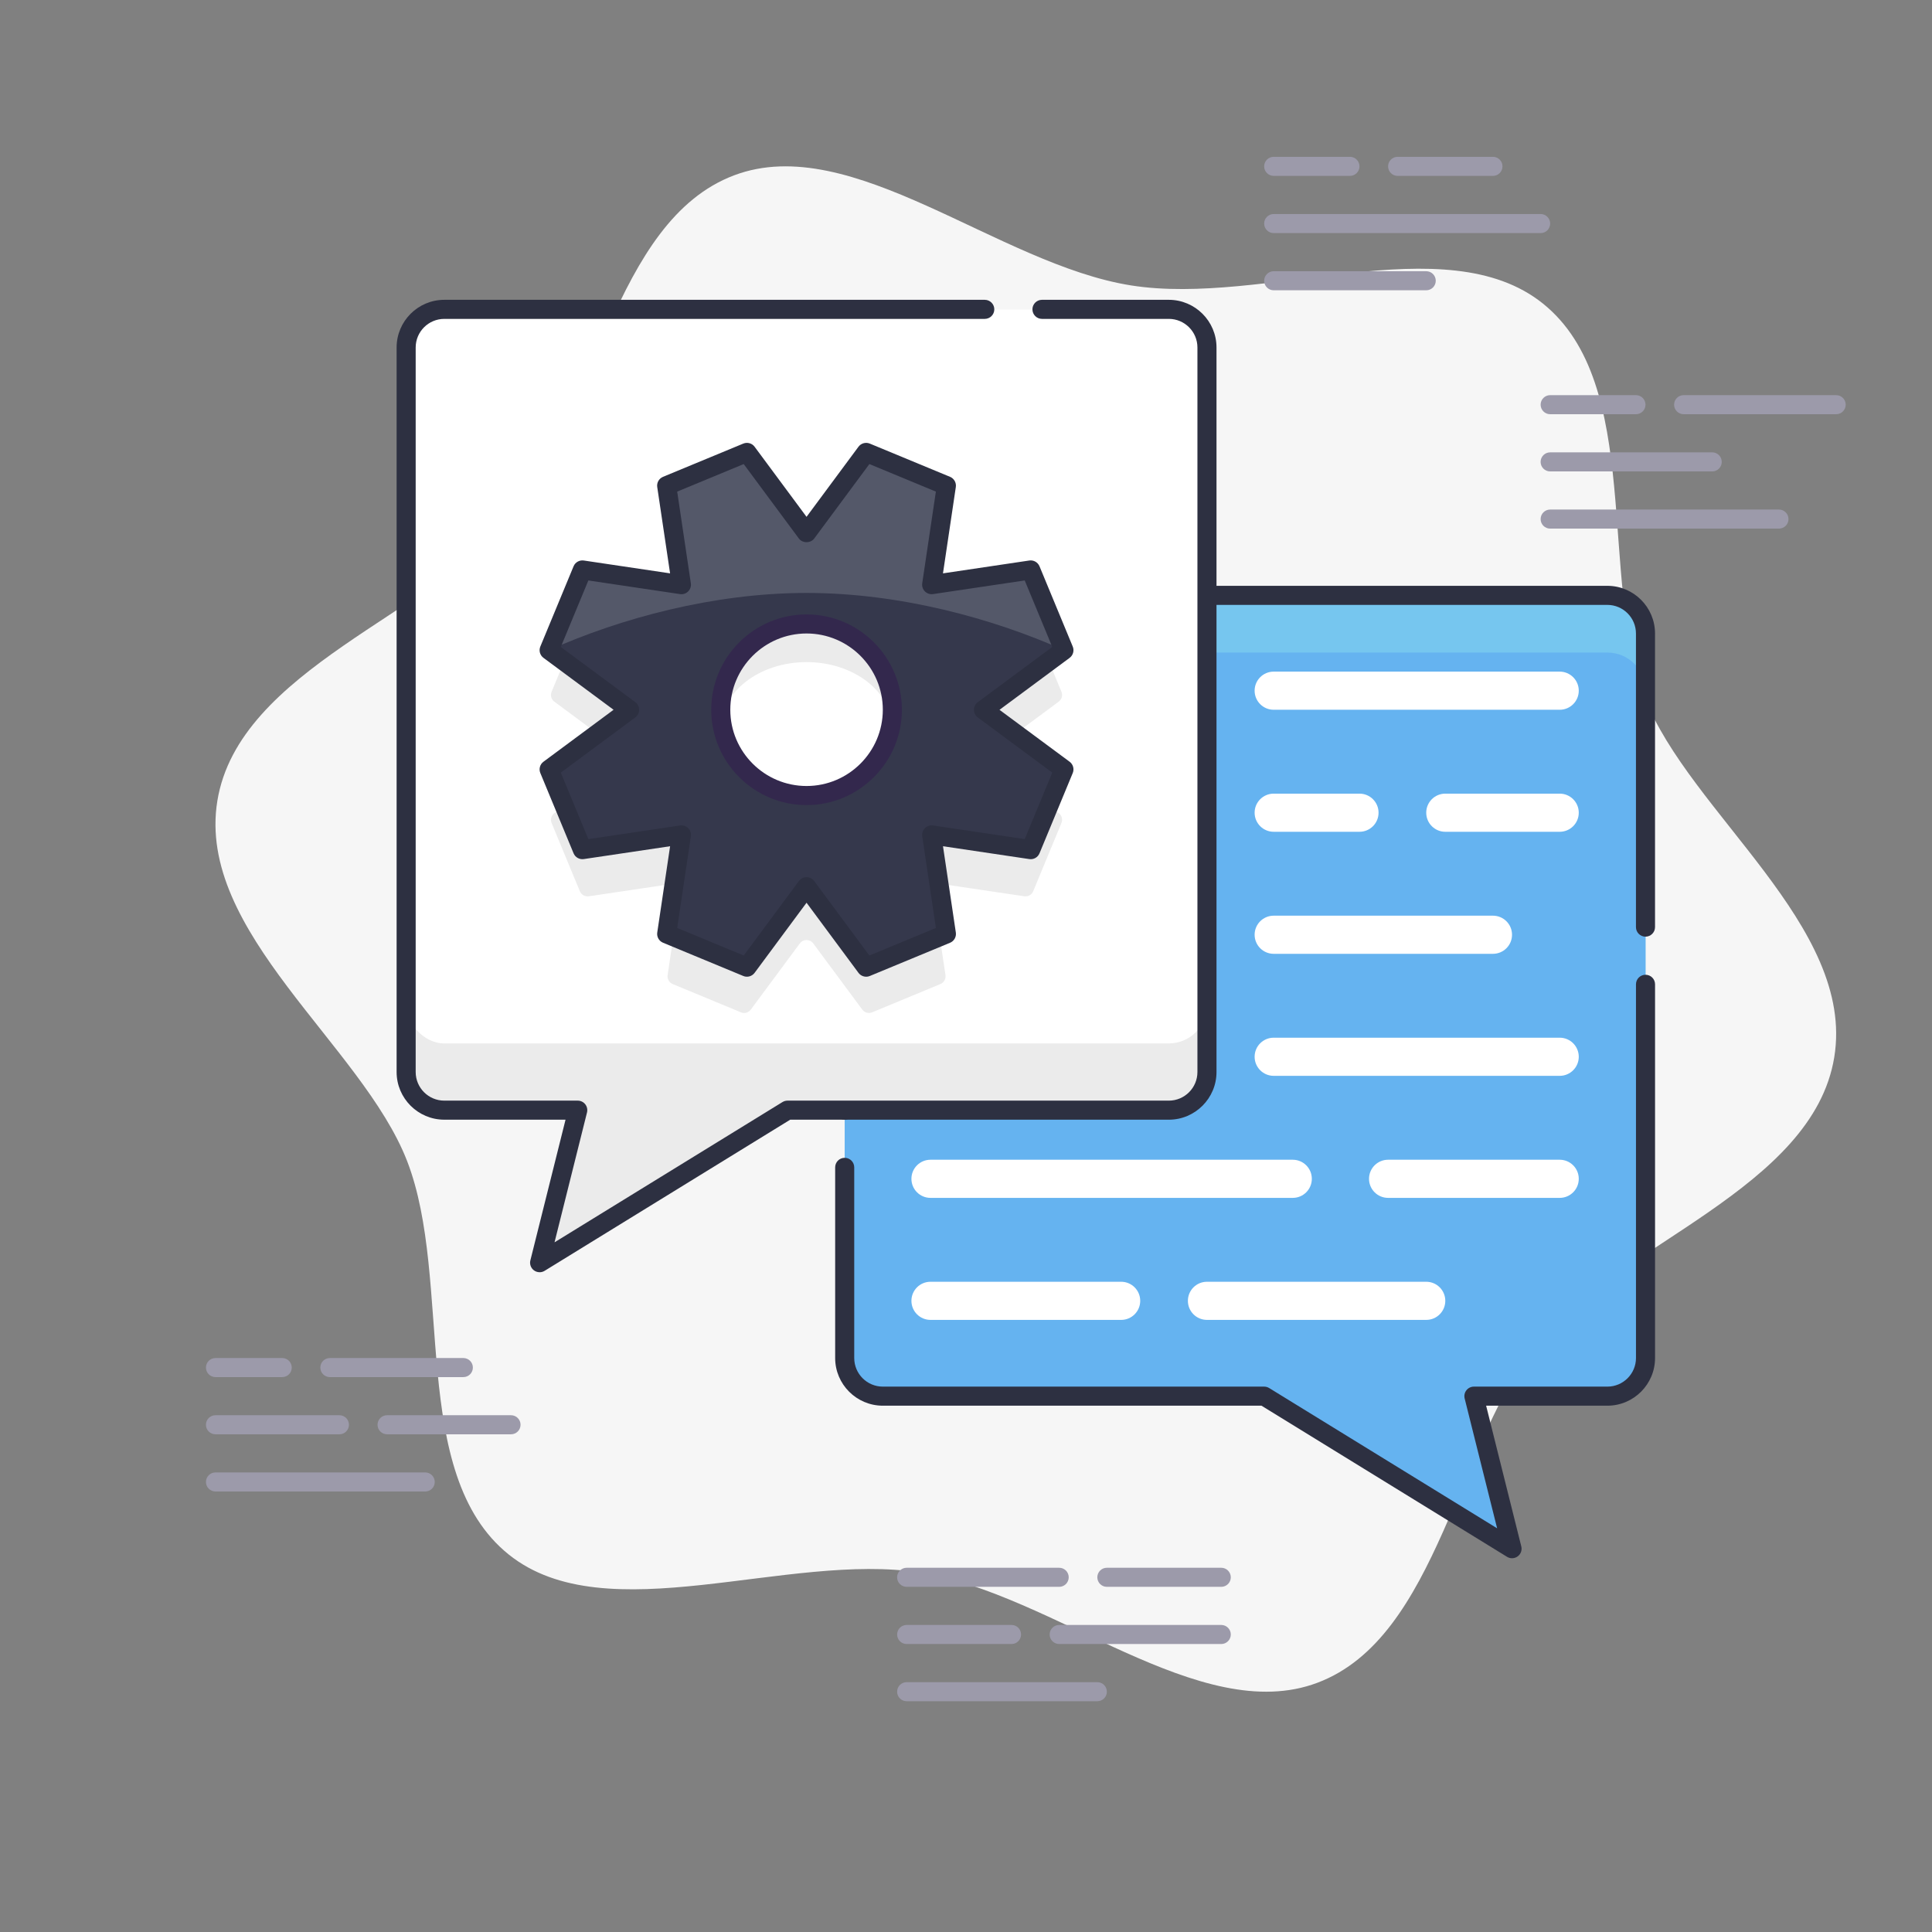 <?xml version="1.0" encoding="UTF-8"?>
<svg id="Capa_1" data-name="Capa 1" xmlns="http://www.w3.org/2000/svg" viewBox="0 0 1080 1080">
  <rect x="0" y="0" width="1080" height="1080" fill="#808080" stroke="none"/>
  <defs>
    <style>
      .cls-1 {
        fill: #f6f6f6;
      }

      .cls-2 {
        fill: #ebebeb;
      }

      .cls-3 {
        fill: #fff;
      }

      .cls-4 {
        fill: #9c9aaa;
      }

      .cls-5 {
        fill: #65b3f0;
      }

      .cls-6 {
        fill: #33284d;
      }

      .cls-7 {
        fill: #2d3041;
      }

      .cls-8 {
        fill: #35384c;
      }

      .cls-9 {
        fill: #545869;
      }

      .cls-10 {
        fill: #76c6ef;
      }
    </style>
  </defs>
  <path class="cls-1" d="m1025.36,591.02c-11.99,73.31-120.43,104.71-164.89,158.39-45.87,55.38-56.26,165.77-124.05,191.27-65.71,24.72-147.38-49.76-221.82-61.57-74.44-11.81-175.72,33.65-230.23-10.14-56.24-45.17-30.91-153.19-56.8-219.96-25.1-64.72-118.04-128.06-106.06-201.37,11.99-73.31,120.43-104.71,164.89-158.39,45.87-55.38,56.26-165.77,124.05-191.27,65.71-24.72,147.38,49.76,221.82,61.57,74.44,11.81,175.72-33.65,230.23,10.14,56.23,45.17,30.91,153.19,56.8,219.96,25.1,64.71,118.04,128.06,106.06,201.37Z"/>
  <path class="cls-10" d="m472.18,354.12v405.02c0,11.77,9.54,21.32,21.32,21.32h213.17l138.56,85.27-21.31-85.27h74.61c11.77,0,21.32-9.54,21.32-21.32v-405.02c0-11.77-9.54-21.32-21.32-21.32h-405.02c-11.77,0-21.32,9.54-21.32,21.32Z"/>
  <path class="cls-5" d="m472.18,386.1v373.05c0,11.77,9.54,21.32,21.32,21.32h213.17l138.56,85.27-21.31-85.27h74.61c11.77,0,21.32-9.54,21.32-21.32v-373.05c0-11.77-9.54-21.32-21.32-21.32h-405.02c-11.77,0-21.32,9.54-21.32,21.32Z"/>
  <path class="cls-7" d="m472.18,625.92c-2.94,0-5.33-2.38-5.33-5.33v-266.46c0-14.69,11.95-26.65,26.65-26.65h405.02c14.69,0,26.65,11.95,26.65,26.65v164.14c0,2.94-2.39,5.33-5.33,5.33s-5.33-2.39-5.33-5.33v-164.14c0-8.82-7.17-15.99-15.99-15.99h-405.02c-8.82,0-15.99,7.17-15.99,15.99v266.46c0,2.95-2.39,5.33-5.33,5.33Z"/>
  <path class="cls-7" d="m845.23,871.06c-.97,0-1.93-.26-2.79-.79l-137.27-84.48h-211.66c-14.69,0-26.65-11.95-26.65-26.65v-106.58c0-2.95,2.39-5.33,5.33-5.33s5.33,2.38,5.33,5.33v106.58c0,8.82,7.17,15.99,15.99,15.99h213.17c.99,0,1.95.28,2.79.79l127.43,78.41-18.15-72.58c-.4-1.59-.04-3.28.97-4.57,1.01-1.3,2.56-2.05,4.2-2.05h74.61c8.82,0,15.99-7.17,15.99-15.99v-208.91c0-2.95,2.39-5.33,5.33-5.33s5.33,2.38,5.33,5.33v208.91c0,14.69-11.95,26.65-26.65,26.65h-67.78l19.66,78.65c.53,2.1-.27,4.31-2.02,5.59-.93.69-2.04,1.03-3.15,1.03Z"/>
  <path class="cls-2" d="m227.04,194.25v405.02c0,11.77,9.54,21.32,21.32,21.32h74.61l-21.31,85.27,138.56-85.27h213.17c11.77,0,21.32-9.54,21.32-21.32V194.25c0-11.77-9.54-21.32-21.32-21.32H248.36c-11.77,0-21.32,9.54-21.32,21.32Z"/>
  <rect class="cls-3" x="227.04" y="172.93" width="447.66" height="410.35" rx="21.32" ry="21.32"/>
  <path class="cls-7" d="m301.65,711.18c-1.11,0-2.21-.34-3.15-1.03-1.75-1.28-2.55-3.49-2.02-5.59l19.66-78.65h-67.78c-14.69,0-26.65-11.95-26.65-26.65V194.25c0-14.69,11.95-26.65,26.65-26.65h302.13c2.94,0,5.33,2.39,5.33,5.33s-2.39,5.33-5.33,5.33H248.36c-8.82,0-15.99,7.17-15.99,15.99v405.02c0,8.82,7.17,15.99,15.99,15.99h74.61c1.64,0,3.19.75,4.2,2.05,1.01,1.29,1.37,2.98.97,4.57l-18.15,72.58,127.43-78.41c.84-.51,1.81-.79,2.79-.79h213.17c8.82,0,15.99-7.17,15.99-15.99V194.25c0-8.82-7.17-15.99-15.99-15.99h-70.91c-2.94,0-5.33-2.39-5.33-5.33s2.39-5.33,5.33-5.33h70.91c14.69,0,26.65,11.95,26.65,26.65v405.02c0,14.69-11.95,26.65-26.65,26.65h-211.66l-137.27,84.48c-.86.53-1.83.79-2.79.79Z"/>
  <path class="cls-3" d="m871.88,601.4h-159.88c-5.89,0-10.66-4.77-10.66-10.66s4.77-10.66,10.66-10.66h159.88c5.89,0,10.66,4.77,10.66,10.66s-4.77,10.66-10.66,10.66Z"/>
  <path class="cls-3" d="m871.88,669.62h-95.93c-5.89,0-10.66-4.77-10.66-10.66s4.77-10.66,10.66-10.66h95.93c5.89,0,10.66,4.77,10.66,10.66s-4.77,10.66-10.66,10.66Z"/>
  <path class="cls-3" d="m722.66,669.62h-202.51c-5.89,0-10.66-4.77-10.66-10.66s4.77-10.66,10.66-10.66h202.51c5.89,0,10.66,4.77,10.66,10.66s-4.77,10.66-10.66,10.66Z"/>
  <path class="cls-3" d="m797.27,737.83h-122.57c-5.89,0-10.66-4.77-10.66-10.66s4.77-10.66,10.66-10.66h122.57c5.89,0,10.66,4.77,10.66,10.66s-4.77,10.66-10.66,10.66Z"/>
  <path class="cls-3" d="m626.73,737.83h-106.58c-5.89,0-10.66-4.77-10.66-10.66s4.77-10.66,10.66-10.66h106.58c5.89,0,10.66,4.77,10.66,10.66s-4.77,10.66-10.66,10.66Z"/>
  <path class="cls-3" d="m834.57,533.19h-122.57c-5.89,0-10.66-4.77-10.66-10.66s4.77-10.66,10.66-10.66h122.57c5.89,0,10.66,4.77,10.66,10.66s-4.77,10.66-10.66,10.66Z"/>
  <path class="cls-3" d="m871.88,464.97h-63.95c-5.89,0-10.66-4.77-10.66-10.66s4.77-10.66,10.66-10.66h63.95c5.89,0,10.66,4.77,10.66,10.66s-4.77,10.66-10.66,10.66Z"/>
  <path class="cls-3" d="m759.96,464.97h-47.96c-5.89,0-10.66-4.77-10.66-10.66s4.77-10.66,10.66-10.66h47.96c5.89,0,10.66,4.77,10.66,10.66s-4.77,10.66-10.66,10.66Z"/>
  <path class="cls-3" d="m871.88,396.76h-159.88c-5.89,0-10.66-4.77-10.66-10.66s4.77-10.66,10.66-10.66h159.88c5.89,0,10.66,4.77,10.66,10.66s-4.77,10.66-10.66,10.66Z"/>
  <path class="cls-4" d="m259.01,769.81h-74.61c-2.94,0-5.33-2.38-5.33-5.33s2.39-5.33,5.33-5.33h74.61c2.94,0,5.33,2.38,5.33,5.33s-2.39,5.33-5.33,5.33Z"/>
  <path class="cls-4" d="m157.76,769.81h-37.3c-2.94,0-5.33-2.38-5.33-5.33s2.39-5.33,5.33-5.33h37.3c2.94,0,5.33,2.38,5.33,5.33s-2.39,5.33-5.33,5.33Z"/>
  <path class="cls-4" d="m285.66,801.78h-69.28c-2.94,0-5.33-2.38-5.33-5.33s2.39-5.33,5.33-5.33h69.28c2.94,0,5.33,2.38,5.33,5.33s-2.39,5.33-5.33,5.33Z"/>
  <path class="cls-4" d="m189.73,801.78h-69.28c-2.94,0-5.33-2.38-5.33-5.33s2.39-5.33,5.33-5.33h69.28c2.94,0,5.33,2.38,5.33,5.33s-2.39,5.33-5.33,5.33Z"/>
  <path class="cls-4" d="m237.7,833.76h-117.24c-2.94,0-5.33-2.38-5.33-5.33s2.39-5.33,5.33-5.33h117.24c2.94,0,5.33,2.38,5.33,5.33s-2.39,5.33-5.33,5.33Z"/>
  <path class="cls-4" d="m682.69,887.05h-63.95c-2.94,0-5.33-2.38-5.33-5.33s2.39-5.33,5.33-5.33h63.95c2.94,0,5.33,2.38,5.33,5.33s-2.39,5.33-5.33,5.33Z"/>
  <path class="cls-4" d="m592.09,887.05h-85.27c-2.94,0-5.33-2.38-5.33-5.33s2.39-5.33,5.33-5.33h85.27c2.94,0,5.33,2.38,5.33,5.33s-2.39,5.33-5.33,5.33Z"/>
  <path class="cls-4" d="m682.69,919.02h-90.6c-2.94,0-5.33-2.38-5.33-5.33s2.39-5.33,5.33-5.33h90.6c2.94,0,5.33,2.38,5.33,5.33s-2.39,5.33-5.33,5.33Z"/>
  <path class="cls-4" d="m565.45,919.02h-58.62c-2.94,0-5.33-2.38-5.33-5.33s2.39-5.33,5.33-5.33h58.62c2.94,0,5.33,2.38,5.33,5.33s-2.39,5.33-5.33,5.33Z"/>
  <path class="cls-4" d="m613.41,951h-106.58c-2.94,0-5.33-2.38-5.33-5.33s2.39-5.33,5.33-5.33h106.58c2.94,0,5.33,2.38,5.33,5.33s-2.39,5.33-5.33,5.33Z"/>
  <path class="cls-4" d="m834.57,98.32h-53.29c-2.94,0-5.33-2.39-5.33-5.33s2.39-5.33,5.33-5.33h53.29c2.94,0,5.33,2.39,5.33,5.33s-2.39,5.33-5.33,5.33Z"/>
  <path class="cls-4" d="m754.63,98.32h-42.63c-2.94,0-5.33-2.39-5.33-5.33s2.39-5.33,5.33-5.33h42.63c2.94,0,5.33,2.39,5.33,5.33s-2.39,5.33-5.33,5.33Z"/>
  <path class="cls-4" d="m861.22,130.3h-149.22c-2.94,0-5.33-2.39-5.33-5.33s2.39-5.33,5.33-5.33h149.22c2.94,0,5.33,2.39,5.33,5.33s-2.39,5.33-5.33,5.33Z"/>
  <path class="cls-4" d="m797.27,162.27h-85.27c-2.94,0-5.33-2.39-5.33-5.33s2.39-5.33,5.33-5.33h85.27c2.94,0,5.33,2.39,5.33,5.33s-2.39,5.33-5.33,5.33Z"/>
  <path class="cls-4" d="m1026.43,231.55h-85.27c-2.94,0-5.33-2.39-5.33-5.33s2.39-5.33,5.33-5.33h85.27c2.94,0,5.33,2.39,5.33,5.33s-2.39,5.33-5.33,5.33Z"/>
  <path class="cls-4" d="m914.51,231.55h-47.96c-2.94,0-5.33-2.39-5.33-5.33s2.39-5.33,5.33-5.33h47.96c2.94,0,5.33,2.39,5.33,5.33s-2.39,5.33-5.33,5.33Z"/>
  <path class="cls-4" d="m957.14,263.53h-90.6c-2.94,0-5.33-2.39-5.33-5.33s2.39-5.33,5.33-5.33h90.6c2.94,0,5.33,2.39,5.33,5.33s-2.39,5.33-5.33,5.33Z"/>
  <path class="cls-4" d="m994.45,295.5h-127.9c-2.94,0-5.33-2.39-5.33-5.33s2.39-5.33,5.33-5.33h127.9c2.94,0,5.33,2.39,5.33,5.33s-2.39,5.33-5.33,5.33Z"/>
  <path class="cls-2" d="m593.37,386.73l-15.81-38.17c-.82-1.97-2.87-3.13-4.98-2.82l-45.57,6.78c-3.09.46-5.74-2.19-5.28-5.28l6.78-45.57c.31-2.11-.85-4.16-2.82-4.98l-38.16-15.81c-1.97-.81-4.24-.18-5.51,1.53l-27.43,37.02c-1.86,2.51-5.61,2.51-7.46,0l-27.43-37.02c-1.27-1.71-3.54-2.34-5.51-1.53l-38.17,15.81c-1.97.82-3.13,2.87-2.82,4.98l6.78,45.57c.46,3.09-2.19,5.74-5.28,5.28l-45.57-6.78c-2.11-.31-4.16.85-4.98,2.82l-15.81,38.16c-.81,1.97-.18,4.24,1.53,5.51l37.02,27.43c2.51,1.86,2.51,5.61,0,7.46l-37.02,27.43c-1.71,1.27-2.34,3.54-1.53,5.51l15.81,38.16c.82,1.97,2.87,3.13,4.98,2.82l45.58-6.78c3.08-.46,5.74,2.19,5.28,5.28l-6.79,45.56c-.31,2.11.85,4.16,2.82,4.98l38.17,15.82c1.97.82,4.24.19,5.51-1.53l27.43-37.02c1.86-2.5,5.61-2.5,7.46,0l27.43,37.02c1.27,1.71,3.54,2.34,5.51,1.53l38.17-15.81c1.97-.82,3.13-2.87,2.82-4.98l-6.78-45.58c-.46-3.08,2.19-5.74,5.28-5.28l45.57,6.78c2.11.31,4.16-.85,4.97-2.82l15.8-38.17c.82-1.97.19-4.24-1.53-5.51l-37.02-27.42c-2.51-1.86-2.51-5.61,0-7.46l37.02-27.43c1.71-1.27,2.34-3.54,1.53-5.51Z"/>
  <path class="cls-9" d="m594.76,363.44l-18.58-44.87-55.36,8.24,8.24-55.36-44.86-18.58-33.32,44.97-33.32-44.97-44.87,18.58,8.24,55.36-55.36-8.24-18.58,44.86,44.97,33.32-44.97,33.32,18.58,44.87,55.36-8.24-8.24,55.35,44.86,18.6,33.32-44.97,33.32,44.97,44.87-18.58-8.24-55.36,55.36,8.24,18.58-44.87-44.97-33.31,44.97-33.32Z"/>
  <path class="cls-8" d="m594.76,363.44c-39.77-17.76-91.83-31.98-143.89-31.98-52.06,0-104.12,14.21-143.89,31.97l44.97,33.32-44.97,33.32,18.58,44.87,55.36-8.24-8.24,55.35,44.86,18.6,33.32-44.97,33.32,44.97,44.87-18.58-8.24-55.36,55.36,8.24,18.58-44.87-44.97-33.31,44.97-33.32Z"/>
  <path class="cls-7" d="m484.19,545.98c-1.65,0-3.26-.77-4.29-2.15l-29.04-39.2-29.04,39.2c-1.46,1.97-4.07,2.69-6.32,1.75l-44.86-18.59c-2.26-.94-3.59-3.29-3.23-5.71l7.18-48.23-48.25,7.18c-2.43.35-4.78-.98-5.71-3.23l-18.58-44.87c-.94-2.26-.21-4.87,1.75-6.32l39.19-29.04-39.19-29.03c-1.96-1.46-2.69-4.06-1.75-6.32l18.58-44.86c.93-2.26,3.28-3.57,5.71-3.23l48.24,7.18-7.18-48.25c-.36-2.42.97-4.77,3.23-5.71l44.87-18.58c2.28-.93,4.87-.21,6.32,1.75l29.04,39.19,29.04-39.19c1.46-1.96,4.06-2.68,6.32-1.75l44.86,18.58c2.26.94,3.59,3.29,3.23,5.71l-7.18,48.25,48.25-7.18c2.41-.36,4.77.97,5.71,3.23l18.58,44.87c.94,2.26.21,4.87-1.75,6.32l-39.19,29.04,39.19,29.02c1.96,1.46,2.69,4.06,1.75,6.32l-18.58,44.87c-.93,2.26-3.26,3.61-5.71,3.23l-48.24-7.18,7.18,48.25c.36,2.42-.97,4.77-3.23,5.71l-44.87,18.58c-.66.28-1.36.41-2.04.41Zm-33.32-55.63c1.69,0,3.28.8,4.28,2.16l30.84,41.63,37.18-15.4-7.63-51.25c-.25-1.67.31-3.36,1.5-4.55,1.2-1.19,2.89-1.74,4.55-1.5l51.24,7.63,15.39-37.18-41.62-30.83c-1.36-1.01-2.16-2.59-2.16-4.28s.8-3.28,2.16-4.28l41.63-30.84-15.4-37.18-51.25,7.62c-1.68.24-3.36-.31-4.55-1.5-1.19-1.19-1.75-2.88-1.5-4.55l7.63-51.24-37.17-15.4-30.84,41.63c-2.01,2.72-6.55,2.72-8.57,0l-30.84-41.63-37.18,15.4,7.63,51.25c.25,1.67-.31,3.36-1.5,4.55-1.19,1.2-2.87,1.76-4.55,1.5l-51.24-7.63-15.4,37.17,41.63,30.84c1.36,1.01,2.16,2.59,2.16,4.28s-.8,3.28-2.16,4.28l-41.63,30.85,15.4,37.18,51.25-7.63c1.65-.26,3.36.31,4.55,1.5,1.19,1.19,1.75,2.88,1.5,4.55l-7.63,51.23,37.18,15.41,30.84-41.63c1.01-1.36,2.59-2.16,4.28-2.16Z"/>
  <circle class="cls-2" cx="450.87" cy="396.76" r="47.96"/>
  <ellipse class="cls-3" cx="450.87" cy="407.42" rx="47.96" ry="37.3"/>
  <path class="cls-6" d="m450.87,450.05c-29.39,0-53.29-23.91-53.29-53.29s23.91-53.29,53.29-53.29,53.29,23.91,53.29,53.29-23.91,53.29-53.29,53.29Zm0-95.93c-23.51,0-42.63,19.13-42.63,42.63s19.13,42.63,42.63,42.63,42.63-19.13,42.63-42.63-19.13-42.63-42.63-42.63Z"/>
</svg>